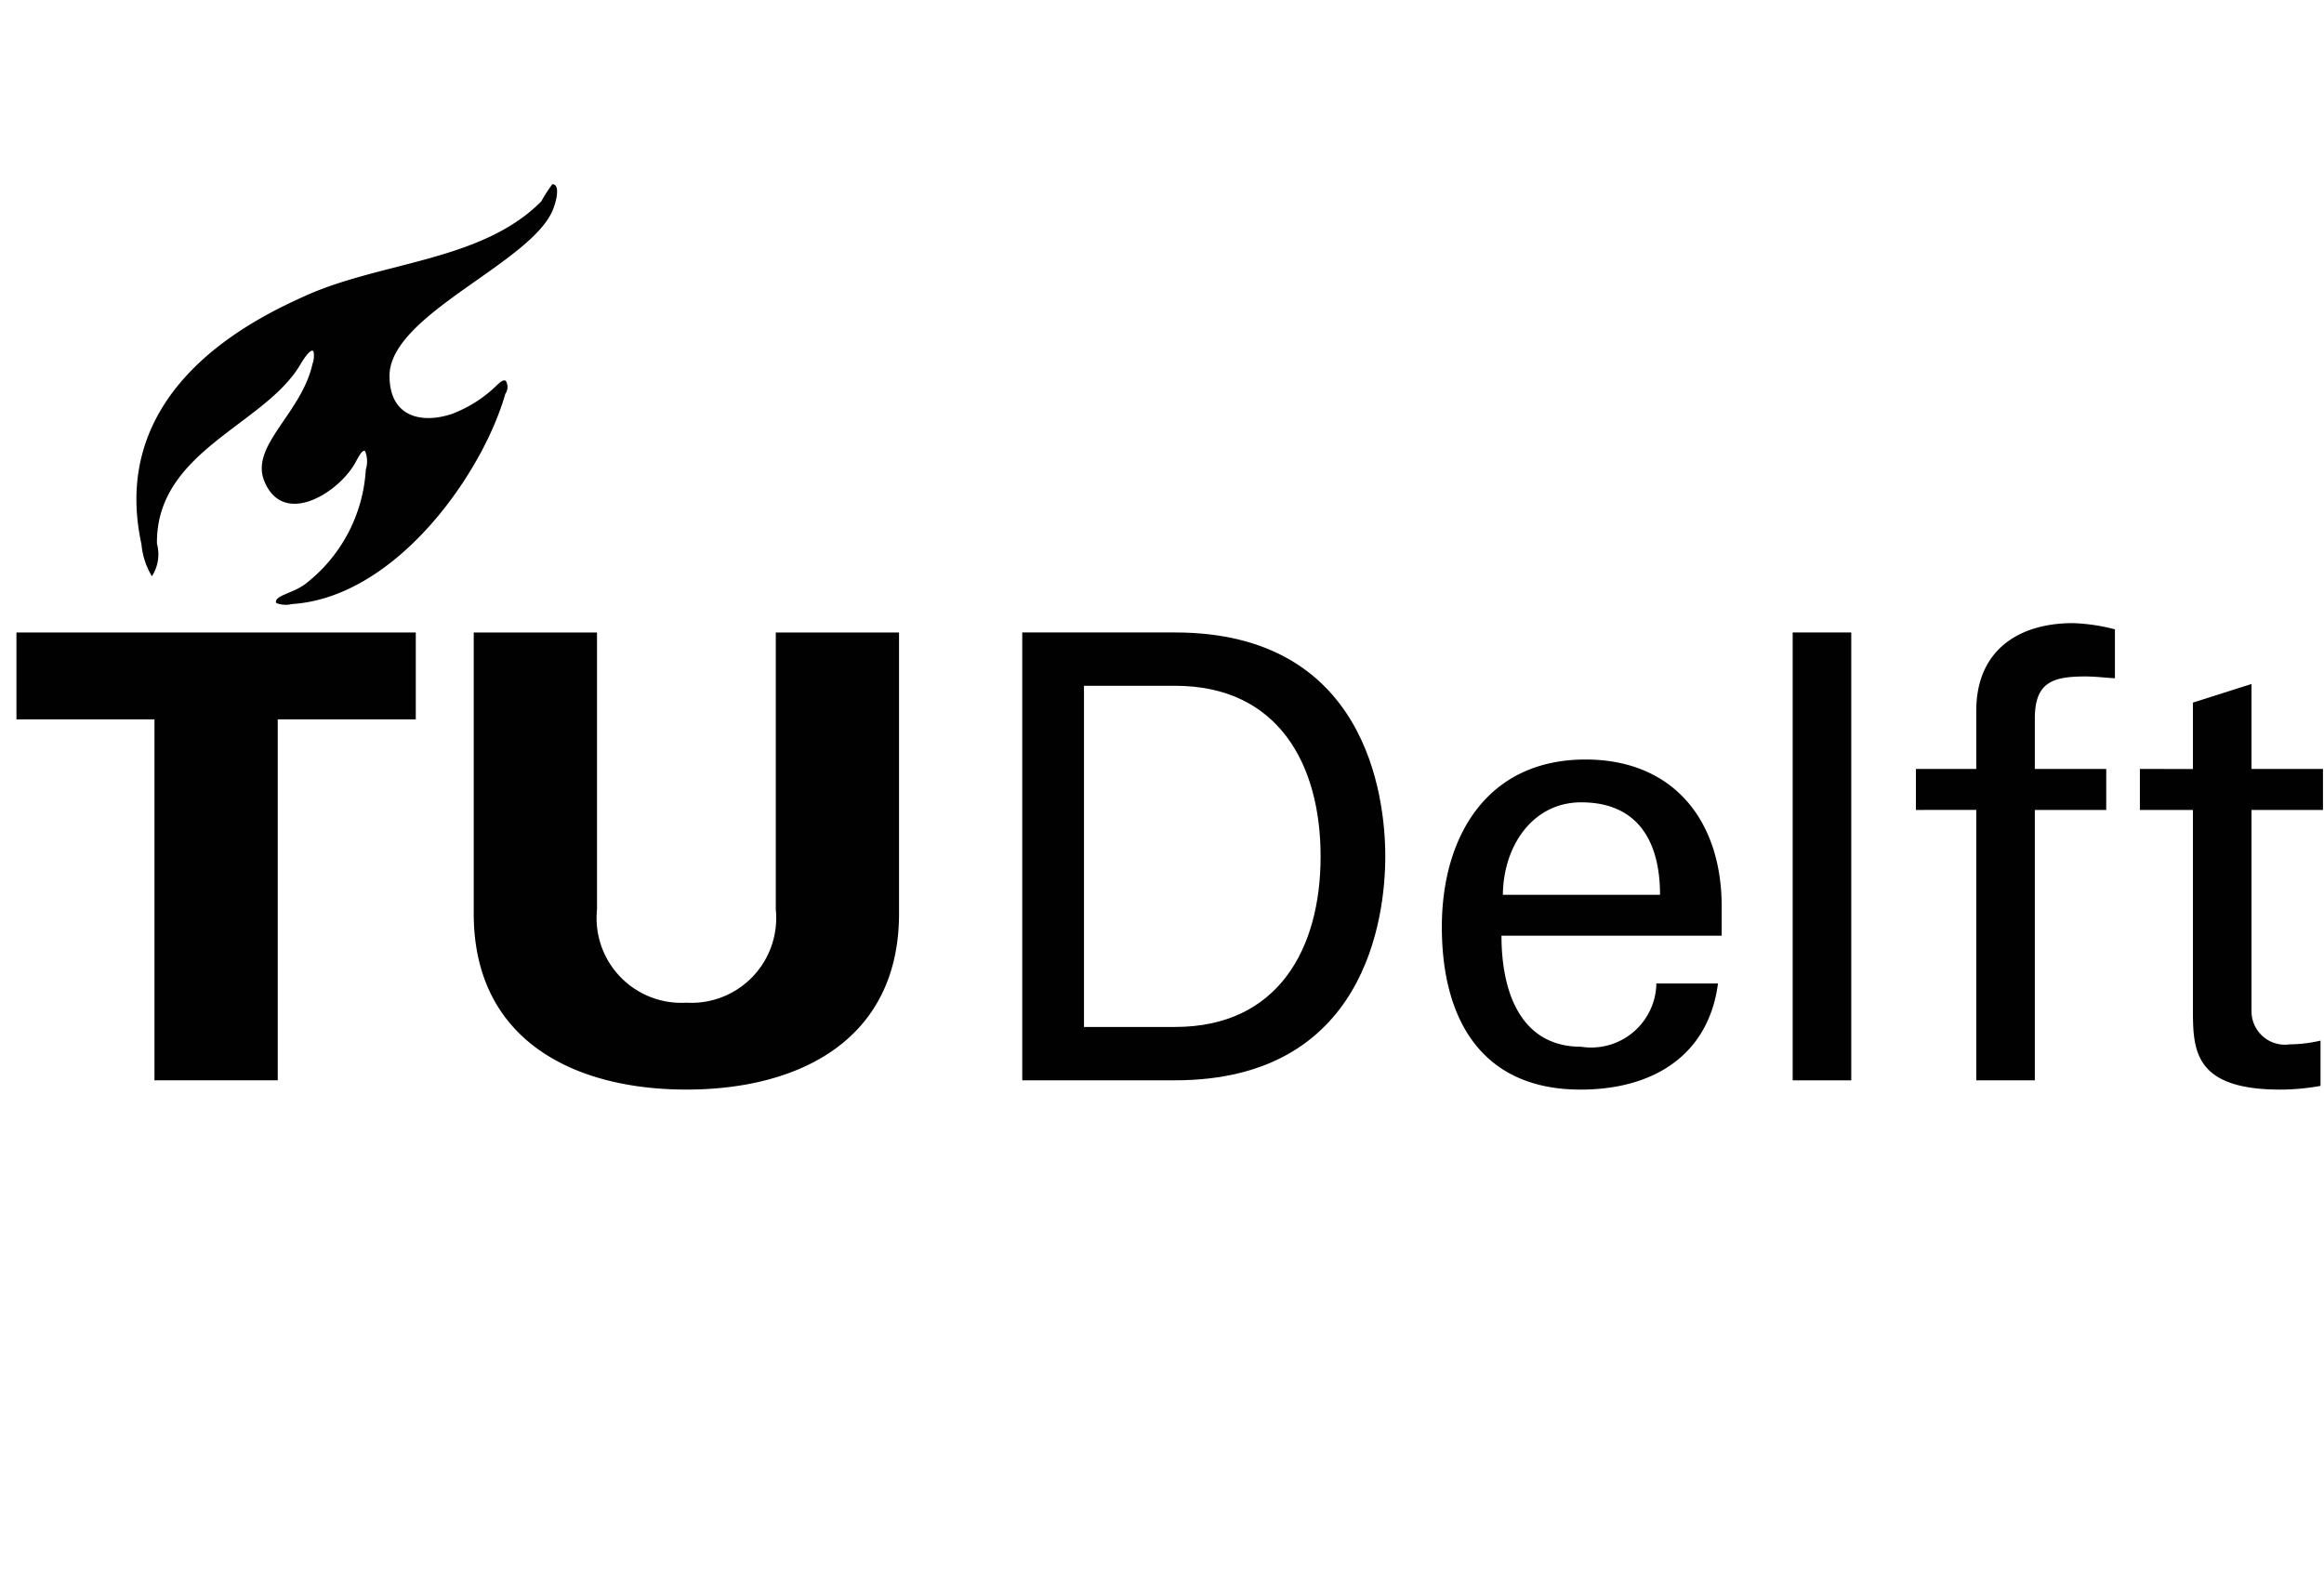 <svg xmlns="http://www.w3.org/2000/svg" viewBox="0 0 77 52"><title>tudelft</title><path d="M29.7,21.044v9.302c-0.035,3.55-2.636,5.669-6.958,5.669s-6.923-2.12-6.959-5.67V21.044h3.908v9.097a2.888,2.888,0,0,0,3.051,3.172,2.887,2.887,0,0,0,3.049-3.172V21.044h3.909Z" style="fill:#010101"/><polygon points="13.689 21.045 13.689 23.75 9.115 23.75 9.115 35.71 5.205 35.71 5.205 23.75 0.632 23.75 0.632 21.045 13.689 21.045" style="fill:#010101"/><path d="M4.797,18.136l-0.026-.124c-0.75-3.441,1.057-6.174,5.373-8.124A18.492,18.492,0,0,1,13.121,8.942c1.772-.456,3.604-0.927,4.873-2.206l0.283-.475c0.116,0.019.11,0.256-.022,0.616-0.284.771-1.368,1.534-2.514,2.341-1.436,1.011-2.921,2.056-2.922,3.234a1.433,1.433,0,0,0,.512,1.234,1.818,1.818,0,0,0,1.621.13,4.391,4.391,0,0,0,1.46-.884l0.088-.081a0.603,0.603,0,0,1,.207-0.157,0.374,0.374,0,0,1-.044.327c-0.791,2.765-3.658,6.695-6.994,6.91l-0.456-.003a1.003,1.003,0,0,1,.374-0.199l0.593-.317a5.268,5.268,0,0,0,2.026-3.835,0.82,0.82,0,0,0-.084-0.714c-0.162-.056-0.256.118-0.401,0.382a2.62,2.62,0,0,1-2.032,1.361,0.97,0.97,0,0,1-.85-0.691c-0.257-.623.158-1.23,0.637-1.932a5.622,5.622,0,0,0,.962-1.901l0.041-.537-0.123-.01a0.813,0.813,0,0,0-.482.503,7.345,7.345,0,0,1-2.011,1.926c-1.364,1.028-2.776,2.091-2.752,4.053a2.755,2.755,0,0,1-.081.991,3.671,3.671,0,0,1-.235-0.872" style="fill:#010101"/><path d="M47.86,30.718c0-2.64,1.227-5.463,4.671-5.463,2.73,0,4.426,1.834,4.426,4.786v0.88H49.662v0.088c0,2.394.993,3.767,2.726,3.767a2.23,2.23,0,0,0,2.557-2.096h1.859c-0.326,2.117-1.927,3.34-4.437,3.34-3.922,0-4.507-3.32-4.507-5.301M49.707,29.649L49.705,29.738h5.383V29.65c0-2.032-.959-3.151-2.699-3.151-1.743,0-2.669,1.585-2.683,3.15" style="fill:#010101"/><rect x="59.483" y="21.044" width="1.767" height="14.666" style="fill:#010101"/><path d="M65.478,25.567h0.087V23.551c0-1.763,1.167-2.815,3.12-2.815,0,0,1.179.176,1.302,0.195v1.452c-0.101-.009-0.263-0.02-0.263-0.02l-0.63-.035c-1.142,0-1.761.238-1.761,1.485V25.568H69.699v1.184H67.332v8.958H65.566V26.751H63.566V25.567h1.911Z" style="fill:#010101"/><path d="M74.51,22.783v2.784h2.368v1.184H74.51V33.517a1.193,1.193,0,0,0,1.352,1.176s0.762-.092.935-0.113v1.322c-0.13.013-1.24,0.115-1.24,0.115-2.813,0-2.813-1.264-2.813-2.604V26.751H70.985V25.568c0.158,0,1.757.001,1.757,0.001v-2.224c0.108-.035,1.574-0.499,1.767-0.561" style="fill:#010101"/><path d="M35.915,22.636h-0.086V34.117h3.106c3.073,0,4.906-2.144,4.906-5.739s-1.833-5.742-4.906-5.742H35.915Zm3.019-1.592c6.382,0,6.877,5.613,6.877,7.334,0,1.72-.496,7.332-6.877,7.332H33.956V21.044h4.977Z" style="fill:#010101"/><path d="M22.742,33.225a2.81,2.81,0,0,0,2.962-3.084v-9.183h4.083v9.39c-0.041,4.132-3.329,5.756-7.045,5.756-3.717,0-7.006-1.623-7.046-5.756v-9.39h4.084V30.142A2.809,2.809,0,0,0,22.742,33.225" style="fill:#010101"/><polygon points="5.118 35.797 9.202 35.797 9.202 23.837 13.776 23.837 13.776 20.958 0.545 20.958 0.545 23.837 5.118 23.837 5.118 35.797" style="fill:#010101"/><path d="M14.926,13.731c-0.996.315-2.022,0.063-2.02-1.279,0.002-2.045,4.77-3.758,5.43-5.545,0.164-.446.173-0.812-0.036-0.802a4.903,4.903,0,0,0-.367.569c-1.976,1.99-5.285,1.986-7.826,3.132-1.665.753-6.545,3.065-5.421,8.223a2.495,2.495,0,0,0,.347,1.066,1.342,1.342,0,0,0,.167-1.08c-0.037-3.072,3.573-3.928,4.75-5.935,0.14-.241.383-0.577,0.441-0.421a0.815,0.815,0,0,1-.037.401c-0.368,1.649-2.08,2.708-1.595,3.886,0.628,1.531,2.445.39,3.002-.593,0.15-.272.234-0.444,0.333-0.409a0.9,0.9,0,0,1,.026.616,5.166,5.166,0,0,1-1.993,3.782c-0.412.322-1.062,0.391-.977,0.639a0.88,0.88,0,0,0,.525.035c3.434-.221,6.307-4.3,7.067-6.963a0.4,0.4,0,0,0,.02-0.429c-0.103-.08-0.254.105-0.407,0.242a4.282,4.282,0,0,1-1.427.866" style="fill:#010101"/><path d="M57.044,31.007V30.04c0-2.857-1.607-4.873-4.514-4.873-3.244,0-4.758,2.53-4.758,5.551,0,3.044,1.308,5.387,4.595,5.387,2.451,0,4.248-1.172,4.554-3.516H54.88a2.16,2.16,0,0,1-2.493,2.096c-1.981,0-2.639-1.775-2.639-3.679H57.044Zm-7.25-1.357c0.014-1.61.981-3.064,2.595-3.064,1.878,0,2.612,1.295,2.612,3.064H49.794Z" style="fill:#010101"/><rect x="59.396" y="20.957" width="1.941" height="14.841" style="fill:#010101"/><path d="M67.419,35.797V26.839h2.366V25.479H67.419V23.813c0-1.193.571-1.398,1.675-1.398,0.324,0,.652.042,0.979,0.06V20.854a6.261,6.261,0,0,0-1.388-.206c-1.837,0-3.206.927-3.206,2.903v1.928H63.479v1.359H65.479V35.797h1.94Z" style="fill:#010101"/><path d="M70.9,25.479v1.359h1.757V33.414c0,1.373.019,2.691,2.901,2.691a7.562,7.562,0,0,0,1.327-.123V34.482a4.717,4.717,0,0,1-1.022.124,1.108,1.108,0,0,1-1.265-1.09V26.839h2.368V25.479H74.598V22.664l-1.941.617v2.201l-1.757-.002h0Z" style="fill:#010101"/><path d="M35.915,22.724h3.019c3.407,0,4.821,2.589,4.821,5.655,0,3.065-1.414,5.65-4.821,5.65h-3.019V22.724h0ZM33.87,35.797h5.063c6.303,0,6.965-5.372,6.965-7.419,0-2.047-.662-7.421-6.965-7.421H33.87V35.797h0Z" style="fill:#010101"/></svg>